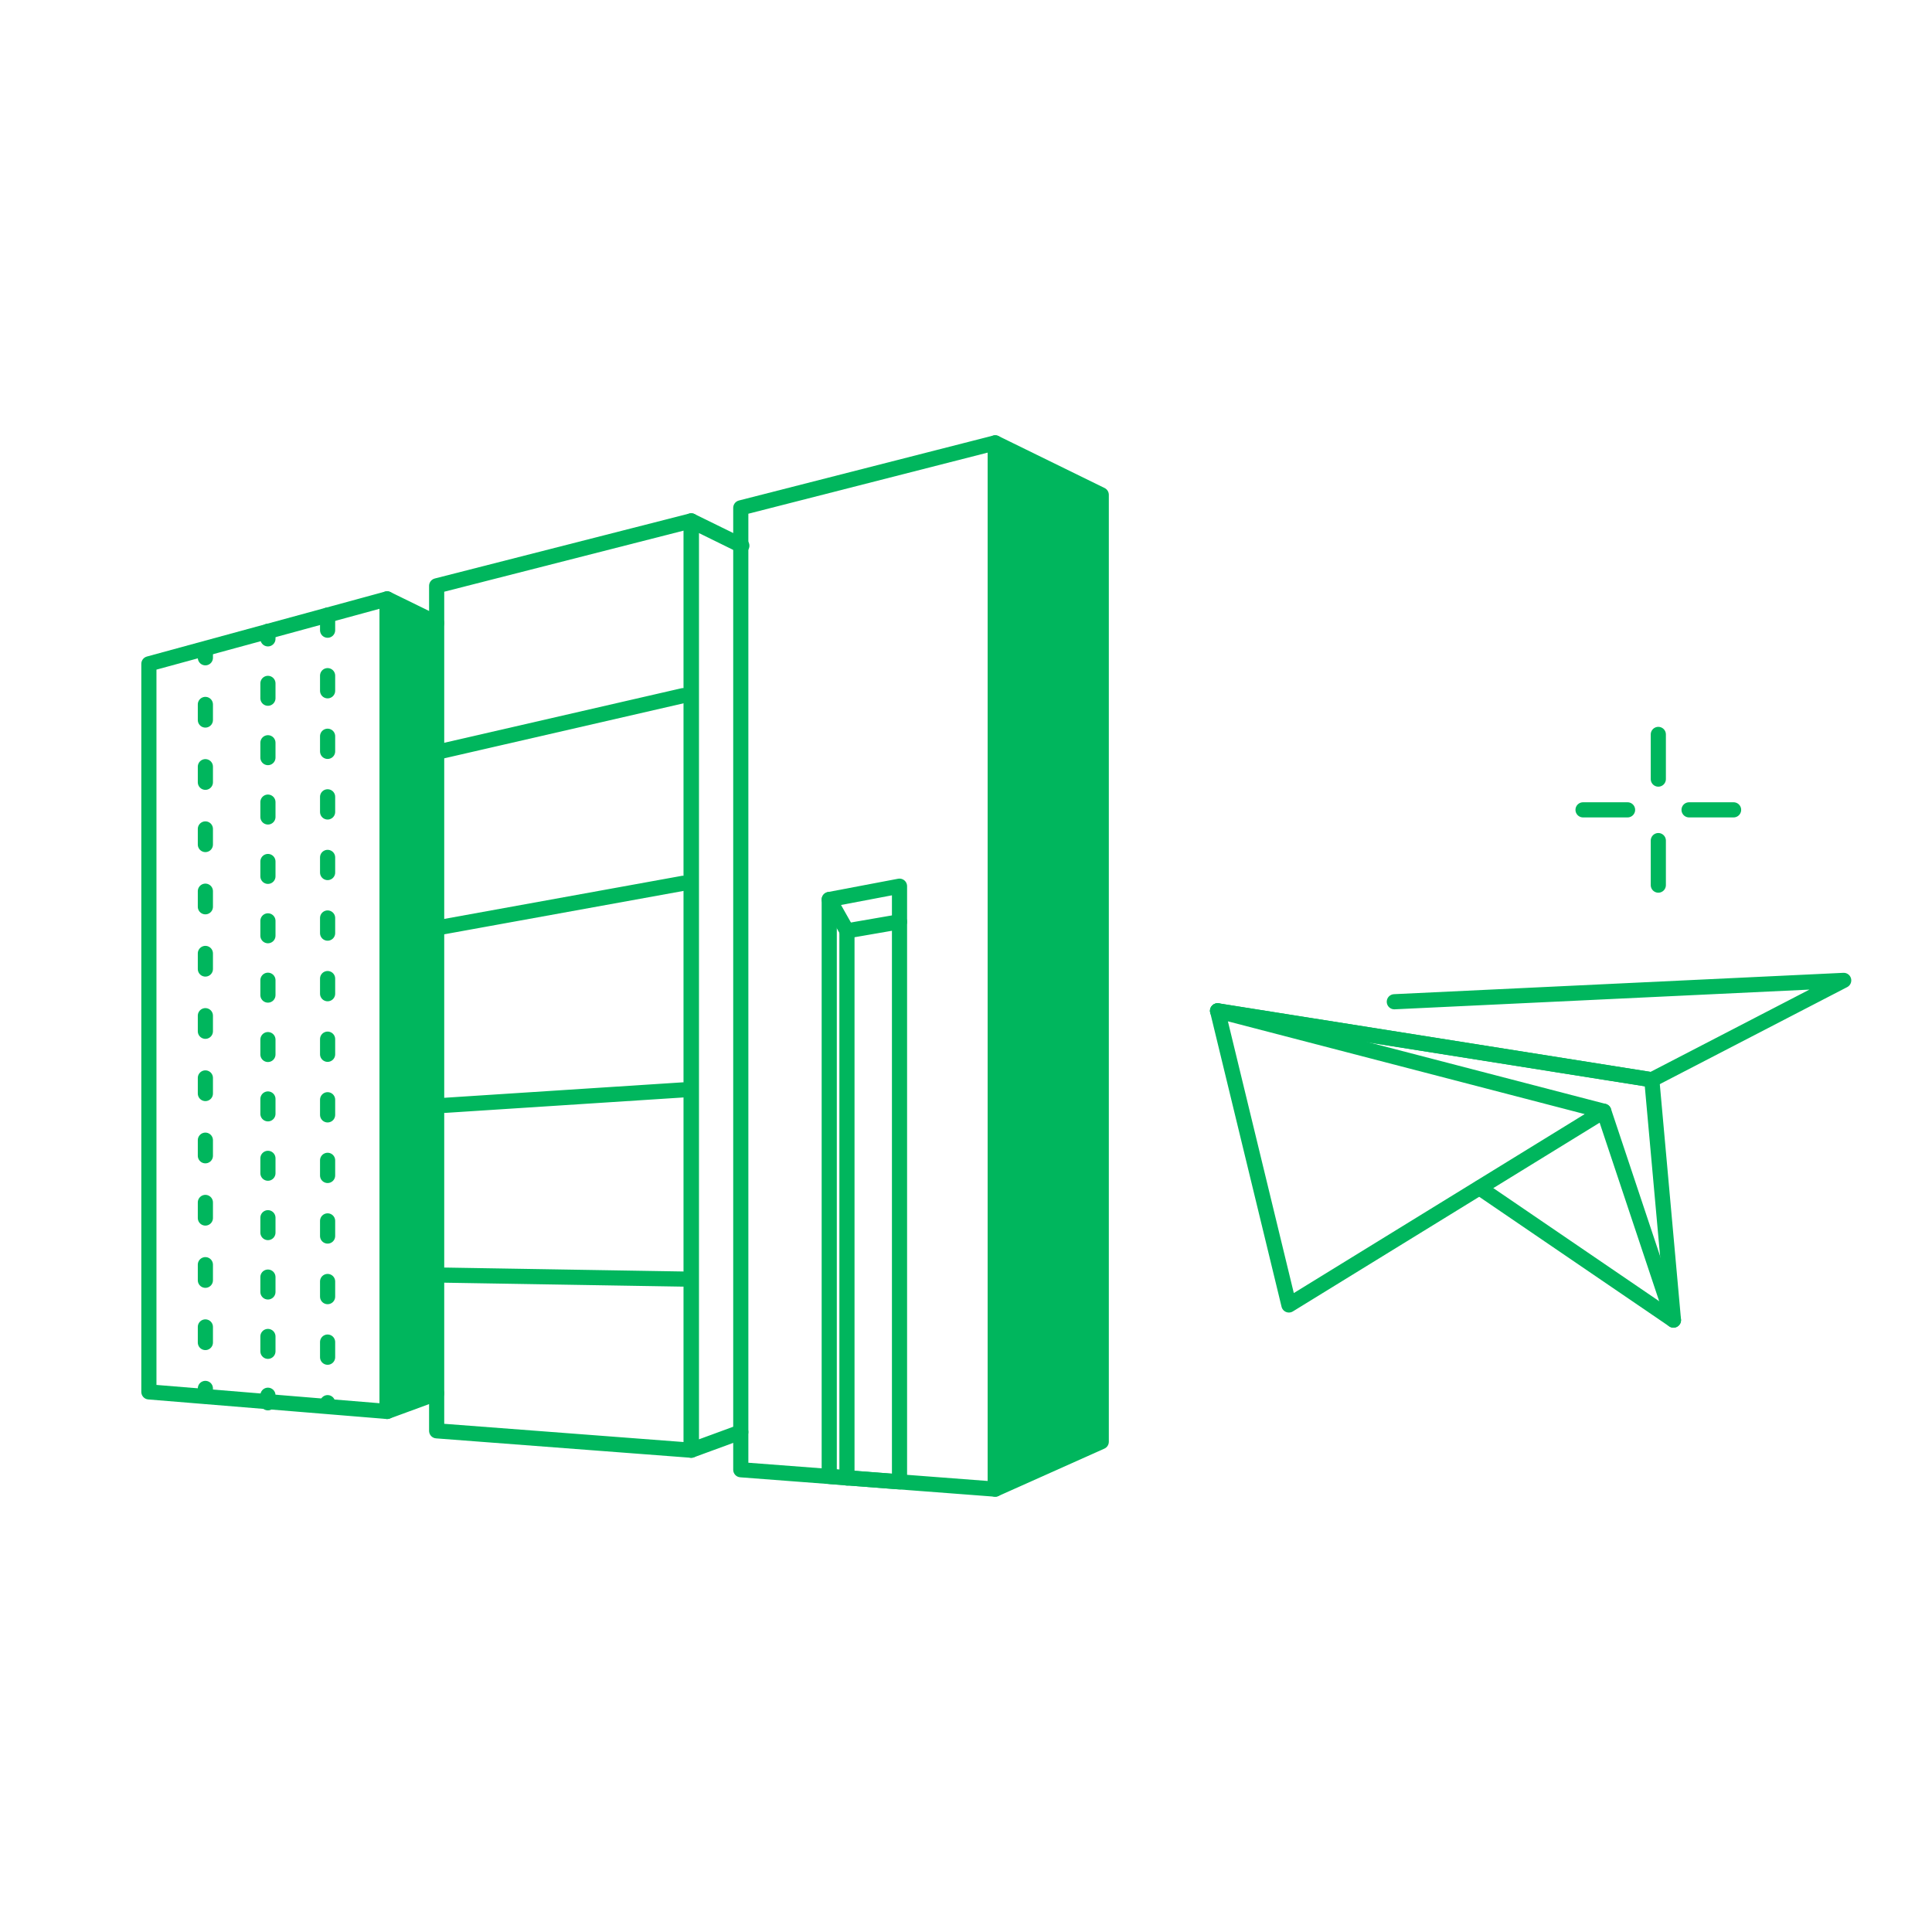 <svg id="圖層_1" data-name="圖層 1" xmlns="http://www.w3.org/2000/svg" viewBox="0 0 127.56 127.56"><defs><style>.cls-1,.cls-3,.cls-4,.cls-5{fill:none;}.cls-1,.cls-2,.cls-3,.cls-4,.cls-5{stroke:#00b65d;stroke-linecap:round;stroke-linejoin:round;}.cls-2{fill:#00b65d;}.cls-3{stroke-dasharray:0.98 2.94;}.cls-4{stroke-dasharray:1 3;}.cls-5{stroke-dasharray:1.03 3.08;}</style></defs><title>icon</title><polygon class="cls-1" points="25.56 93.19 9.83 91.9 9.83 43.83 25.56 39.54 25.56 93.19"/><polygon class="cls-1" points="45.64 95.75 28.83 94.47 28.83 38.68 45.64 34.39 45.64 95.75"/><polygon class="cls-1" points="65.71 98.32 48.91 97.04 48.91 33.53 65.71 29.24 65.71 98.32"/><polygon class="cls-2" points="72.71 95.19 65.71 98.32 65.71 29.24 72.71 32.67 72.71 95.19"/><polyline class="cls-1" points="48.91 94.55 45.64 95.75 45.64 34.39 48.98 36.03"/><polyline class="cls-2" points="28.83 91.99 25.56 93.19 25.56 39.54 28.83 41.14"/><line class="cls-1" x1="28.83" y1="49.67" x2="45.1" y2="45.93"/><line class="cls-1" x1="28.83" y1="61.27" x2="45.1" y2="58.32"/><line class="cls-1" x1="29.37" y1="72.98" x2="45.1" y2="71.96"/><line class="cls-1" x1="29.37" y1="84.19" x2="45.1" y2="84.45"/><line class="cls-1" x1="17.69" y1="41.68" x2="17.69" y2="42.18"/><line class="cls-3" x1="17.69" y1="45.12" x2="17.69" y2="90.65"/><line class="cls-1" x1="17.69" y1="92.12" x2="17.69" y2="92.62"/><line class="cls-4" x1="21.63" y1="40.61" x2="21.63" y2="92.62"/><line class="cls-1" x1="13.56" y1="42.93" x2="13.56" y2="43.43"/><line class="cls-5" x1="13.56" y1="46.51" x2="13.56" y2="90.13"/><line class="cls-1" x1="13.56" y1="91.67" x2="13.56" y2="92.17"/><polygon class="cls-1" points="59.39 97.84 54.75 97.48 54.75 59.39 59.39 58.51 59.39 97.84"/><line class="cls-1" x1="55.92" y1="61.46" x2="55.92" y2="97.59"/><line class="cls-1" x1="59.39" y1="60.86" x2="55.92" y2="61.46"/><line class="cls-1" x1="54.75" y1="59.39" x2="55.92" y2="61.46"/><polyline class="cls-1" points="92.06 66.14 121.73 64.73 109.06 71.29 80.39 66.74"/><polygon class="cls-1" points="105.89 73.37 80.39 66.74 85.1 86.16 105.89 73.37"/><polyline class="cls-1" points="80.39 66.74 109.06 71.29 110.49 87.16 97.69 78.43"/><line class="cls-1" x1="105.89" y1="73.37" x2="110.49" y2="87.16"/><line class="cls-1" x1="109.49" y1="48.49" x2="109.49" y2="51.44"/><line class="cls-1" x1="109.49" y1="58.44" x2="109.49" y2="55.5"/><line class="cls-1" x1="104.52" y1="53.47" x2="107.46" y2="53.47"/><line class="cls-1" x1="114.46" y1="53.47" x2="111.52" y2="53.47"/></svg>